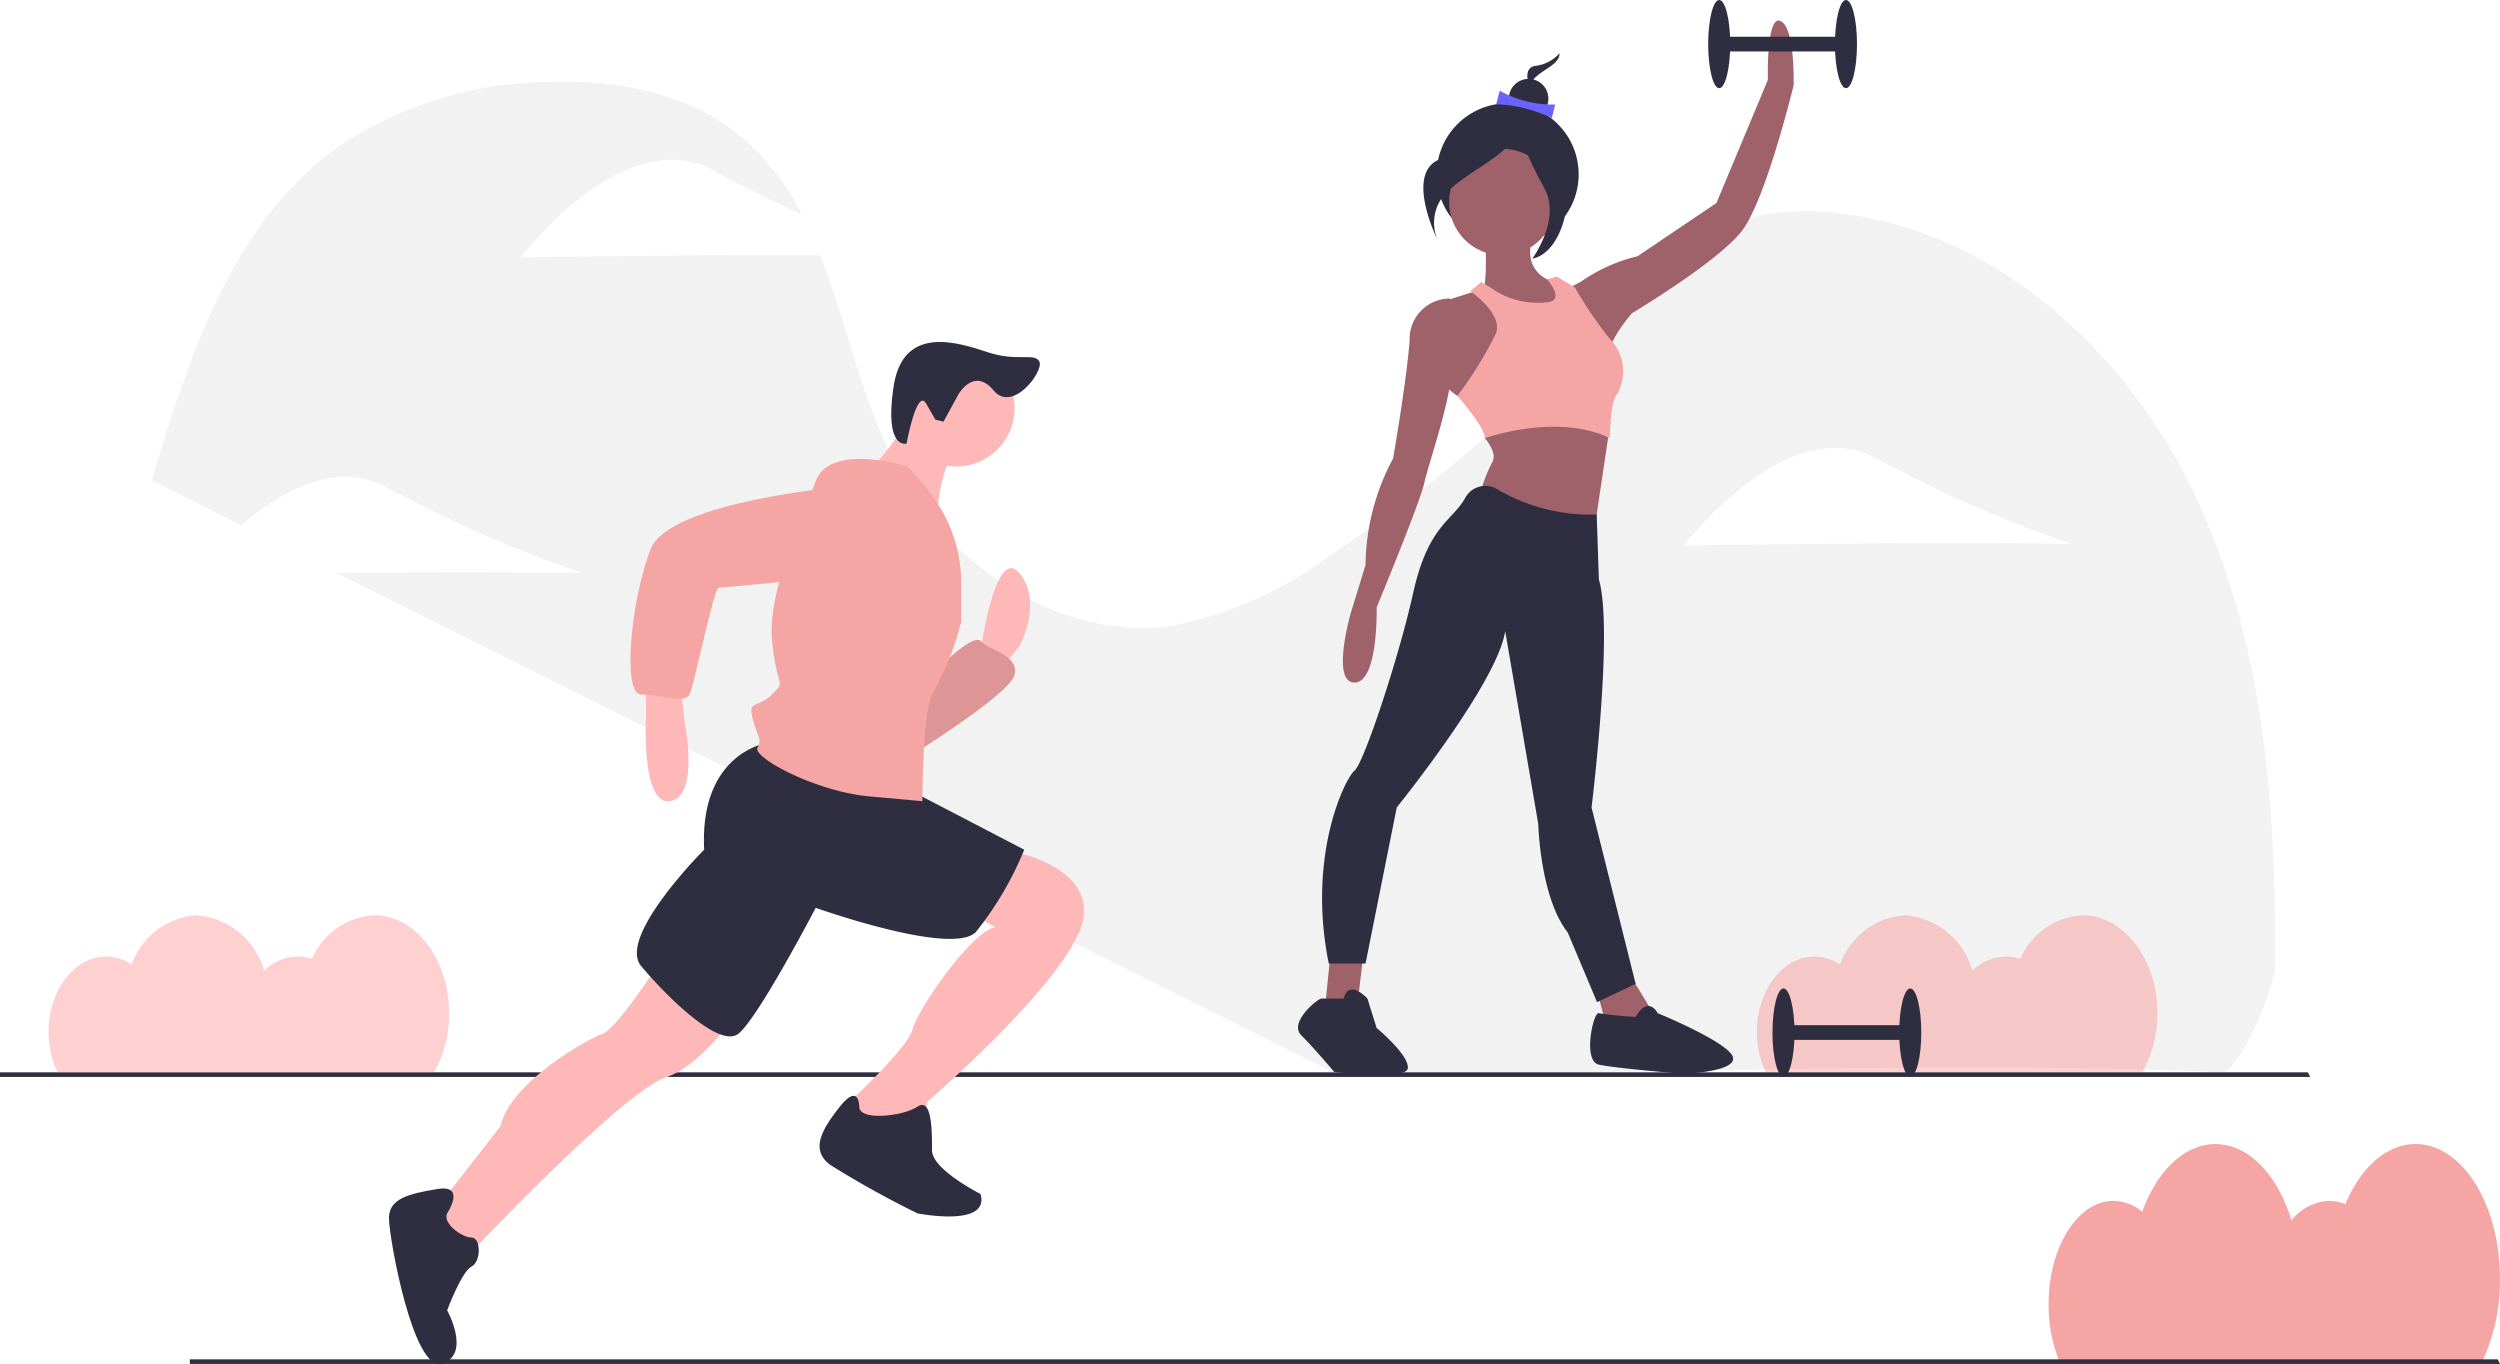 <svg id="Group_93" data-name="Group 93" xmlns="http://www.w3.org/2000/svg" width="113" height="61.662" viewBox="0 0 113 61.662">
  <defs>
    <style>
      .cls-1 {
        fill: #f6a5a5;
      }

      .cls-2 {
        fill: #f2f2f2;
      }

      .cls-3 {
        fill: #ff6363;
        opacity: 0.3;
      }

      .cls-4 {
        fill: #2f2e41;
      }

      .cls-5 {
        fill: #ffb8b8;
      }

      .cls-6 {
        opacity: 0.1;
      }

      .cls-7 {
        fill: #9f616a;
      }

      .cls-8 {
        fill: #6c63ff;
      }
    </style>
  </defs>
  <path id="Path_184" data-name="Path 184" class="cls-1" d="M965.4,655.661c0-3.366-1.708-6.094-3.814-6.094-1.324,0-2.49,1.078-3.174,2.715a1.911,1.911,0,0,0-.729-.146,2.285,2.285,0,0,0-1.708.88c-.617-2.04-1.924-3.448-3.437-3.448-1.415,0-2.649,1.232-3.307,3.059a2.084,2.084,0,0,0-1.306-.491c-1.617,0-2.927,2.094-2.927,4.677a6.816,6.816,0,0,0,.461,2.518h19.172A8.669,8.669,0,0,0,965.4,655.661Z" transform="translate(-852.401 -597.856)"/>
  <path id="Path_185" data-name="Path 185" class="cls-2" d="M218.059,209.5c-3-6.5-8.883-12.042-15.984-12.945a10.814,10.814,0,0,0-5.58.6c-2.287.971-3.972,2.932-5.676,4.741a68.439,68.439,0,0,1-12.028,10.133,17.662,17.662,0,0,1-7.056,3.137c-5.153.735-10.249-2.779-12.6-7.423-1.468-2.9-2.146-6.307-3.333-9.324-1.367,0-2.995,0-4.746.006-4.842.022-8.783.094-8.783.094s4.685-6.205,8.765-3.906c1.3.735,2.67,1.39,3.925,1.943a10.984,10.984,0,0,0-2.85-3.6c-2.44-1.957-5.745-2.506-8.869-2.36a17.191,17.191,0,0,0-9.258,2.95c-4.749,3.417-6.71,9.433-8.389,15.038l4.057,2.034c1.74-1.5,4.285-2.993,6.631-1.671a55.721,55.721,0,0,0,8.769,3.825s-3.909-.035-8.751-.013c-.813,0-1.6.009-2.348.015L179,235.349c14.857.209,26.06-.594,40.178,0,.736.031,2.392-3.829,2.4-4.844C221.615,223.346,221.062,215.995,218.059,209.5Zm-14.427,1.948c-4.842.022-8.783.094-8.783.094s4.685-6.205,8.765-3.906a55.722,55.722,0,0,0,8.769,3.825S208.474,211.422,203.632,211.444Z" transform="translate(-118.734 -186.881)"/>
  <path id="Path_186" data-name="Path 186" class="cls-3" d="M837.1,555.15c0-2.447-1.515-4.431-3.384-4.431a3.269,3.269,0,0,0-2.816,1.974,2.025,2.025,0,0,0-.647-.106,2.2,2.2,0,0,0-1.515.64,3.445,3.445,0,0,0-3.049-2.507,3.353,3.353,0,0,0-2.934,2.224,2.1,2.1,0,0,0-1.158-.357c-1.434,0-2.6,1.522-2.6,3.4a4.177,4.177,0,0,0,.409,1.831h17.009A5.359,5.359,0,0,0,837.1,555.15Z" transform="translate(-739.585 -509.35)"/>
  <path id="Path_187" data-name="Path 187" class="cls-4" d="M186.42,587.446H82v-.209H186.316Z" transform="translate(-73.42 -525.795)"/>
  <path id="Path_188" data-name="Path 188" class="cls-4" d="M104.42,463.446H0v-.209H104.316Z" transform="translate(0 -414.769)"/>
  <path id="Path_189" data-name="Path 189" class="cls-5" d="M483.63,404.507s.658-4.823,1.754-3.507,0,3.288,0,3.288l-.877,1.1-.877-.658Z" transform="translate(-439.305 -375.092)"/>
  <path id="Path_190" data-name="Path 190" class="cls-1" d="M452.86,433.794s2.192-2.411,2.631-1.973,1.754.658,1.534,1.534-4.823,3.727-4.823,3.727Z" transform="translate(-411.166 -402.844)"/>
  <path id="Path_191" data-name="Path 191" class="cls-6" d="M452.86,433.794s2.192-2.411,2.631-1.973,1.754.658,1.534,1.534-4.823,3.727-4.823,3.727Z" transform="translate(-411.166 -402.844)"/>
  <path id="Path_192" data-name="Path 192" class="cls-5" d="M338.946,449.038v1.754s-.219,3.946,1.1,3.727.658-3.507.658-3.507l-.219-1.973Z" transform="translate(-309.748 -418.308)"/>
  <path id="Path_193" data-name="Path 193" class="cls-5" d="M257.18,570.557s-1.973,3.069-2.631,3.288-4.165,2.192-4.6,4.165l-3.069,3.946,1.535,1.973s7.015-7.453,8.988-8.111,3.946-3.946,3.946-3.946Z" transform="translate(-227.324 -527.112)"/>
  <path id="Path_194" data-name="Path 194" class="cls-5" d="M432.2,522.369s4.165.658,3.507,3.288-7.015,8.111-7.015,8.111l-.219,1.315-2.411.438-1.1-1.1.219-.658s2.631-2.411,2.85-3.288,2.631-4.384,3.727-4.6L430.226,525Z" transform="translate(-386.779 -483.966)"/>
  <path id="Path_195" data-name="Path 195" class="cls-4" d="M230.651,669.915s.877-1.315-.438-1.1-2.192.438-2.192,1.315,1.1,7.015,2.411,6.576.219-2.411.219-2.411.658-1.754,1.1-1.973.438-1.315,0-1.315S230.432,670.354,230.651,669.915Z" transform="translate(-210.44 -615.071)"/>
  <path id="Path_196" data-name="Path 196" class="cls-4" d="M415.9,629.243s0-1.1-.877,0-1.315,1.973-.438,2.631a44.113,44.113,0,0,0,3.946,2.192s3.288.658,2.85-.877c0,0-2.192-1.1-2.192-1.973s0-2.411-.658-1.973S415.9,629.9,415.9,629.243Z" transform="translate(-377.061 -579.222)"/>
  <path id="Path_197" data-name="Path 197" class="cls-4" d="M341.022,476.275s-3.069.438-2.85,4.823c0,0-3.946,3.946-2.85,5.261s3.507,3.727,4.384,3.069,3.507-5.7,3.507-5.7,6.138,2.192,7.234,1.1a15.017,15.017,0,0,0,2.192-3.727l-5.48-2.85Z" transform="translate(-306.343 -442.695)"/>
  <circle id="Ellipse_30" data-name="Ellipse 30" class="cls-5" cx="2.631" cy="2.631" r="2.631" transform="translate(40.598 15.824)"/>
  <path id="Path_198" data-name="Path 198" class="cls-5" d="M437.089,333.8a16.319,16.319,0,0,1-1.973,2.631c-.438.219,3.069,2.411,3.069,2.411s0-2.85,1.1-3.507Z" transform="translate(-395.834 -315.131)"/>
  <path id="Path_199" data-name="Path 199" class="cls-1" d="M391.684,353.956s-3.507-1.1-4.165.658-2.192,5.042-1.973,7.234.658,1.754,0,2.411-1.1.219-.877,1.1.438.877.219,1.315,2.631,1.973,5.042,2.192l2.411.219s0-3.946.438-4.823a12.823,12.823,0,0,0,1.315-3.288v-1.74a6.655,6.655,0,0,0-.877-3.3h0A12.047,12.047,0,0,0,391.684,353.956Z" transform="translate(-350.648 -332.871)"/>
  <path id="Path_200" data-name="Path 200" class="cls-1" d="M342.3,365.232s-8.111.658-8.988,2.85-1.315,6.576-.438,6.576,1.973.438,2.192,0,1.1-4.823,1.315-4.823,6.8-.658,6.8-.658S346.031,365.67,342.3,365.232Z" transform="translate(-303.899 -343.27)"/>
  <path id="Path_201" data-name="Path 201" class="cls-4" d="M448.06,305.454s.7-1.213,1.571-.159,2.292-.883,2.074-1.3-.987.019-2.306-.413-3.859-1.309-4.285,1.556.588,2.565.588,2.565.464-2.539.884-1.809l.42.729.364.09Z" transform="translate(-404.726 -287.652)"/>
  <circle id="Ellipse_31" data-name="Ellipse 31" class="cls-4" cx="3.209" cy="3.209" r="3.209" transform="translate(64.937 4.671)"/>
  <path id="Path_202" data-name="Path 202" class="cls-7" d="M699.813,246.173s.166,2.99-.166,2.99,2.076,1.412,2.076,1.412l1.495-.83v-1s-1.993-.249-1.163-2.408S699.813,246.173,699.813,246.173Z" transform="translate(-632.693 -235.917)"/>
  <path id="Path_203" data-name="Path 203" class="cls-7" d="M572.7,411.517l-.249,2.491.83.249.664-.664.249-2.076Z" transform="translate(-512.558 -368.46)"/>
  <path id="Path_204" data-name="Path 204" class="cls-7" d="M689.124,419.324l.415,1.578,1.163.747,1.246-.664-1.412-2.325Z" transform="translate(-617.021 -374.856)"/>
  <circle id="Ellipse_32" data-name="Ellipse 32" class="cls-7" cx="2.408" cy="2.408" r="2.408" transform="translate(65.501 6.726)"/>
  <path id="Path_205" data-name="Path 205" class="cls-7" d="M680.9,285.4l-.581-.249a2.355,2.355,0,0,1-1.08-1.744,5.641,5.641,0,0,1,.831-2.657l1.329-.415,1.561,1.271.017,2.051Z" transform="translate(-614.44 -267.254)"/>
  <path id="Path_206" data-name="Path 206" class="cls-7" d="M645.294,284.464l-.332-.166a1.823,1.823,0,0,0-1.827,1.91c-.166,1.993-.747,5.315-.747,5.315a10.364,10.364,0,0,0-1.246,4.816l-.664,2.159s-.913,3.156.166,3.156,1-3.4,1-3.4,1.993-4.816,2.159-5.647,1.578-4.733,1.163-5.813A3.052,3.052,0,0,1,645.294,284.464Z" transform="translate(-579.419 -270.803)"/>
  <path id="Path_207" data-name="Path 207" class="cls-7" d="M700.082,335.89v.913s.581.664.332,1.08a7.241,7.241,0,0,0-.5,1.246l1.163,1.827,3.9.332.776-5.2Z" transform="translate(-632.962 -316.998)"/>
  <path id="Path_208" data-name="Path 208" class="cls-7" d="M736.425,176.361l.664-.332a7.473,7.473,0,0,1,2.574-1.163l3.571-2.408,2.325-5.564s-.083-2.989.581-2.657.581,2.906.581,2.906-1.246,5.149-2.325,6.56-4.982,3.737-4.982,3.737-1.08,1.246-1,1.827S736.425,176.361,736.425,176.361Z" transform="translate(-665.651 -163.282)"/>
  <path id="Path_209" data-name="Path 209" class="cls-4" d="M639.087,365.4a1.036,1.036,0,0,0-1.495.415c-.581,1-1.661,1.246-2.325,4.235s-2.242,7.723-2.657,8.055-2.159,3.82-1.163,8.719h1.661l1.412-7.059s4.567-5.647,4.9-7.972l1.495,8.719s.083,3.322,1.329,4.9l1.329,3.156,1.744-.83-1.993-7.972s1-8.055.332-10.3l-.1-2.939A8.307,8.307,0,0,1,639.087,365.4Z" transform="translate(-571.386 -343.271)"/>
  <path id="Path_210" data-name="Path 210" class="cls-4" d="M622.8,583.215h-1c-.166,0-1.495,1.08-.913,1.661s1.495,1.661,1.495,1.661,3.239.412,3.322-.169-1.412-1.824-1.412-1.824l-.415-1.329S623.045,582.3,622.8,583.215Z" transform="translate(-562.07 -538.082)"/>
  <path id="Path_211" data-name="Path 211" class="cls-4" d="M748.994,590.429a15.845,15.845,0,0,1-1.661-.166c-.249-.083-.747,2.159,0,2.325s3.82.415,3.82.415,2.408-.083,2.242-.747-3.4-1.993-3.4-1.993S749.575,589.433,748.994,590.429Z" transform="translate(-675.064 -544.466)"/>
  <path id="Path_212" data-name="Path 212" class="cls-1" d="M691.093,275.276l-.415-.249-.5.415s1.495,1,1.163,1.91a17.77,17.77,0,0,1-1.744,2.823s1.246,1.412,1.246,1.91c0,0,3.239-1.163,5.647,0,0,0,0-1.661.332-1.993a2.083,2.083,0,0,0-.332-2.491,18.211,18.211,0,0,1-1.578-2.325l-.83-.5-.428.136s.843.944.013,1.027A3.642,3.642,0,0,1,691.093,275.276Z" transform="translate(-623.724 -262.28)"/>
  <path id="Path_213" data-name="Path 213" class="cls-4" d="M721.264,178.347a1.754,1.754,0,0,1-1.088.57c-.725.1-.155,1.244-.155,1.244a.655.655,0,0,1,.207-.777C720.642,179.021,721.264,178.813,721.264,178.347Z" transform="translate(-650.772 -175.939)"/>
  <circle id="Ellipse_33" data-name="Ellipse 33" class="cls-4" cx="0.894" cy="0.894" r="0.894" transform="translate(68.199 3.566)"/>
  <path id="Path_214" data-name="Path 214" class="cls-8" d="M708.85,195.8a6.332,6.332,0,0,0-2.511-.624l.16-.611a4.907,4.907,0,0,0,2.511.624Z" transform="translate(-638.712 -190.464)"/>
  <path id="Path_215" data-name="Path 215" class="cls-4" d="M679.28,206.89a5.266,5.266,0,0,1-3.267,1.711c-2.178.311-.467,3.733-.467,3.733a1.967,1.967,0,0,1,.622-2.333C677.414,208.912,679.28,208.29,679.28,206.89Z" transform="translate(-610.571 -201.495)"/>
  <path id="Path_216" data-name="Path 216" class="cls-4" d="M716.974,206.1s.622,2.178,1.556,2.489.467,3.578-1.089,3.889c0,0,1.322-1.789.544-3.189S716.741,206.8,716.974,206.1Z" transform="translate(-648.181 -200.785)"/>
  <rect id="Rectangle_60" data-name="Rectangle 60" class="cls-4" width="5.73" height="0.664" transform="translate(77.708 1.661)"/>
  <ellipse id="Ellipse_34" data-name="Ellipse 34" class="cls-4" cx="0.498" cy="1.993" rx="0.498" ry="1.993" transform="translate(82.94 0)"/>
  <ellipse id="Ellipse_35" data-name="Ellipse 35" class="cls-4" cx="0.498" cy="1.993" rx="0.498" ry="1.993" transform="translate(77.21 0)"/>
  <rect id="Rectangle_61" data-name="Rectangle 61" class="cls-4" width="5.73" height="0.664" transform="translate(80.615 46.339)"/>
  <ellipse id="Ellipse_36" data-name="Ellipse 36" class="cls-4" cx="0.498" cy="1.993" rx="0.498" ry="1.993" transform="translate(85.846 44.678)"/>
  <ellipse id="Ellipse_37" data-name="Ellipse 37" class="cls-4" cx="0.498" cy="1.993" rx="0.498" ry="1.993" transform="translate(80.116 44.678)"/>
  <path id="Path_217" data-name="Path 217" class="cls-3" d="M99.1,555.15c0-2.447-1.515-4.431-3.384-4.431a3.27,3.27,0,0,0-2.816,1.974,2.024,2.024,0,0,0-.647-.106,2.2,2.2,0,0,0-1.515.64,3.446,3.446,0,0,0-3.049-2.507,3.353,3.353,0,0,0-2.934,2.224,2.1,2.1,0,0,0-1.158-.357c-1.434,0-2.6,1.522-2.6,3.4a4.177,4.177,0,0,0,.409,1.831H98.418A5.357,5.357,0,0,0,99.1,555.15Z" transform="translate(-78.802 -509.35)"/>
</svg>
